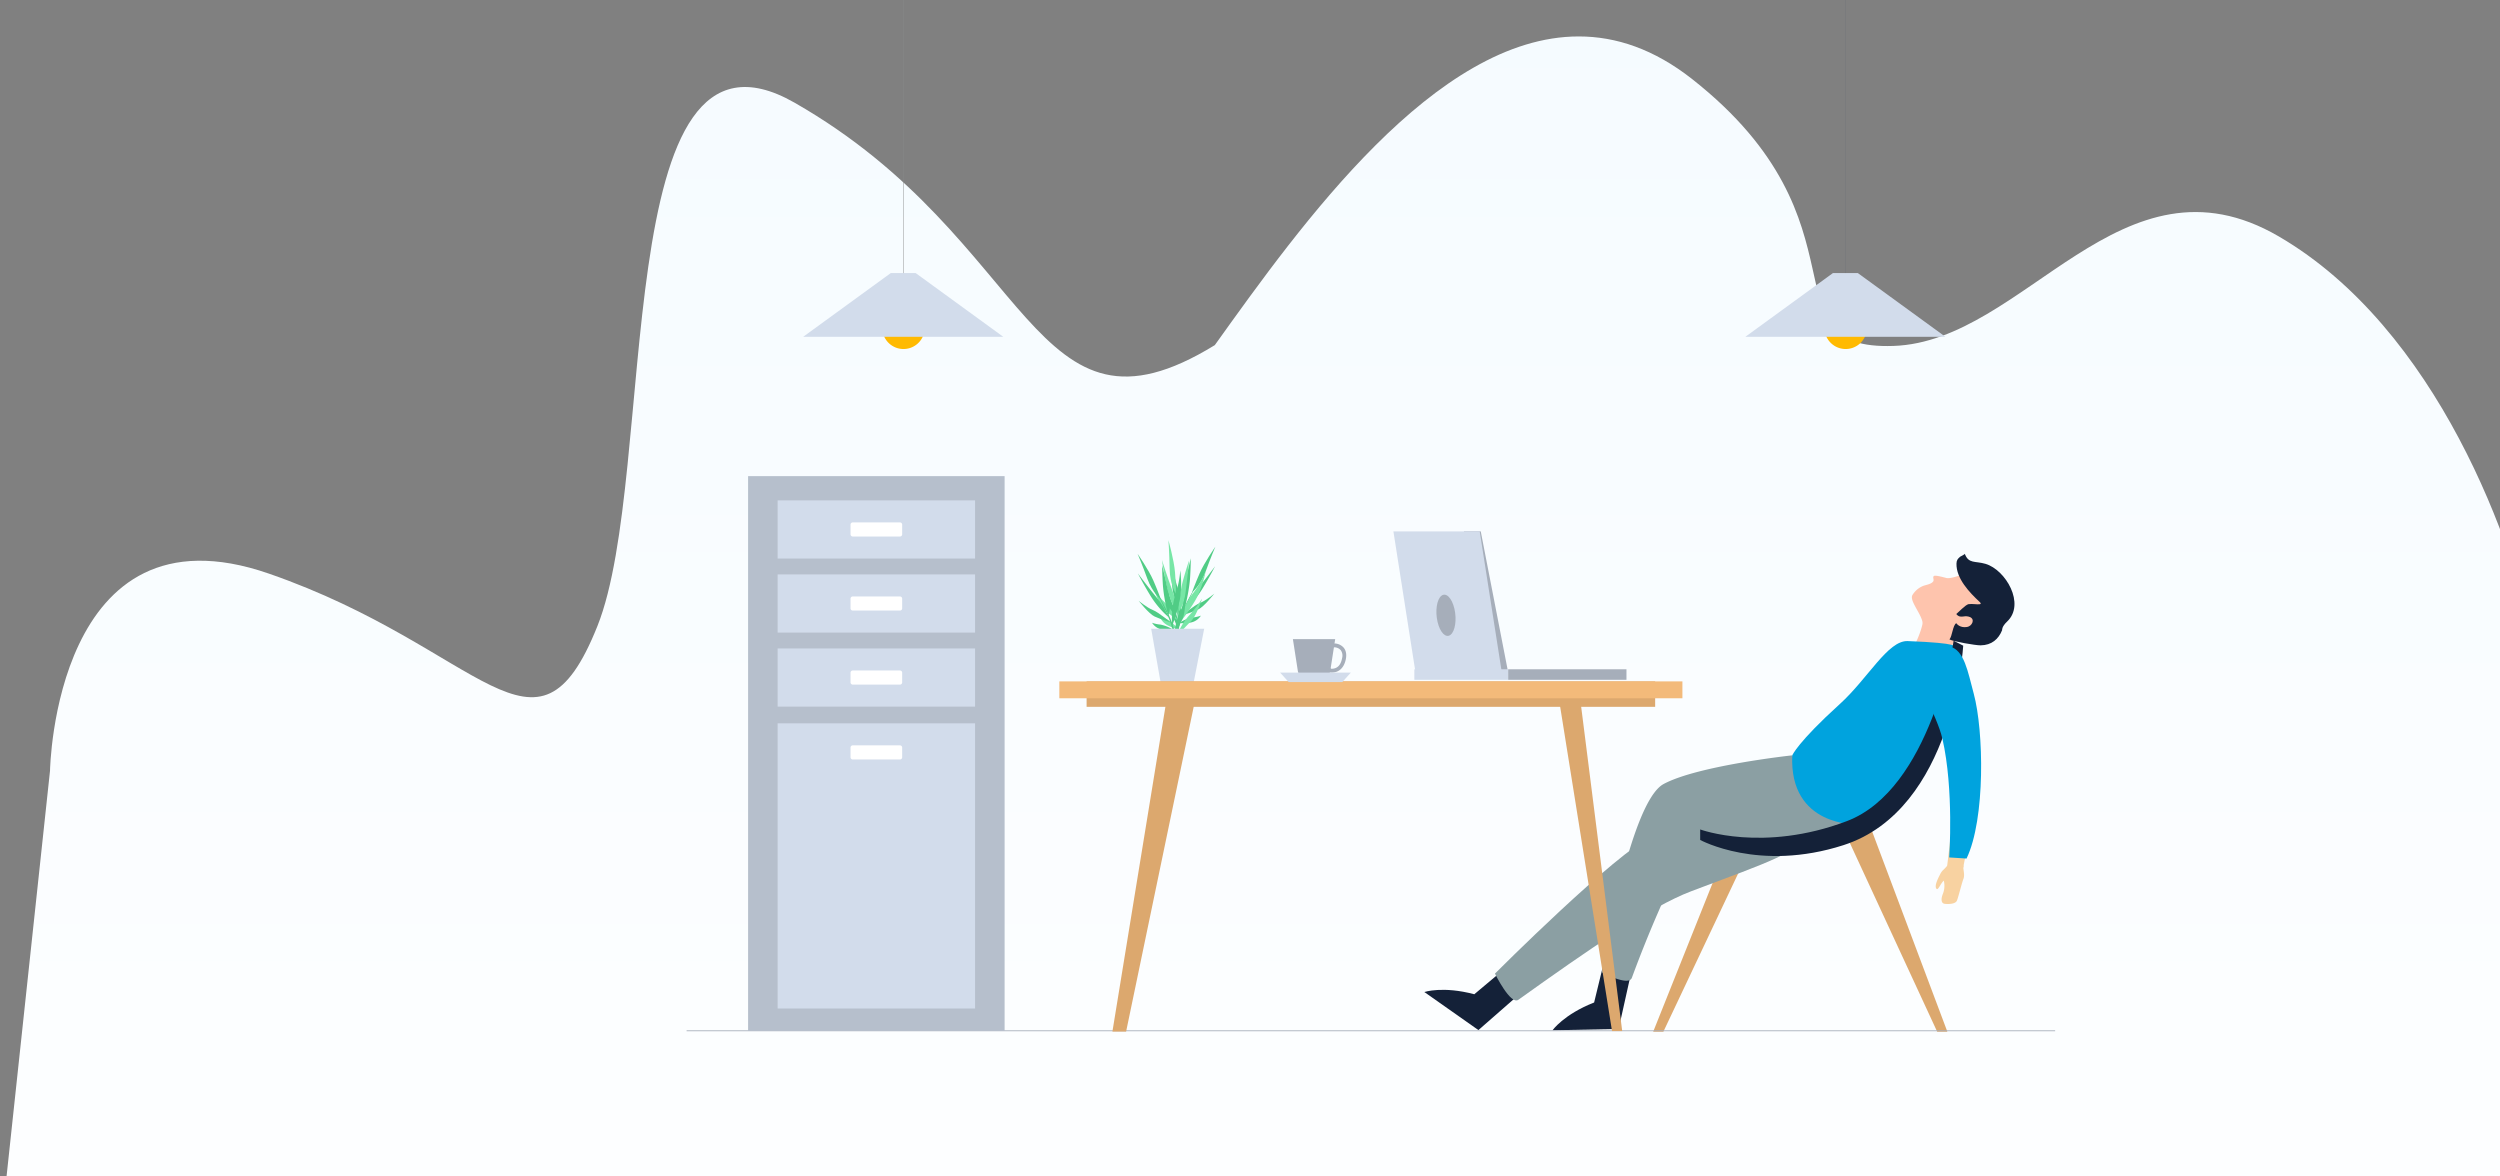 <svg xmlns="http://www.w3.org/2000/svg" xmlns:xlink="http://www.w3.org/1999/xlink" width="1428" height="672" viewBox="0 0 1428 672">
  <rect x="0" y="0" width="1428" height="672" fill="#808080" stroke="none"/>
  <defs>
    <clipPath id="clip-path">
      <rect id="Rectangle_77989" data-name="Rectangle 77989" width="1428" height="672" transform="translate(513.998 172.018)" fill="#fff" stroke="#707070" stroke-width="1"/>
    </clipPath>
    <linearGradient id="linear-gradient" x1="0.5" x2="0.5" y2="1" gradientUnits="objectBoundingBox">
      <stop offset="0" stop-color="#f5fbff"/>
      <stop offset="1" stop-color="#fff"/>
    </linearGradient>
    <clipPath id="clip-path-2">
      <path id="Path_21515" data-name="Path 21515" d="M297.165,308.607c-18.026-4.8-28.538-1.275-28.538-1.275l30.888,21.739,26.2-22.928-10.1-13.037Z" transform="translate(-268.627 -293.105)" fill="none"/>
    </clipPath>
    <linearGradient id="linear-gradient-2" x1="-6.667" y1="3.217" x2="-6.642" y2="3.217" gradientUnits="objectBoundingBox">
      <stop offset="0" stop-color="#343a44"/>
      <stop offset="0.3" stop-color="#232c3d"/>
      <stop offset="0.64" stop-color="#172339"/>
      <stop offset="1" stop-color="#142138"/>
    </linearGradient>
    <clipPath id="clip-path-3">
      <path id="Path_21517" data-name="Path 21517" d="M339.061,314.481c-17.37,6.8-23.759,15.859-23.759,15.859l37.765-.755L360.62,295.6l-15.861-4.532Z" transform="translate(-315.302 -291.067)" fill="none"/>
    </clipPath>
    <linearGradient id="linear-gradient-3" x1="-10.914" y1="5.2" x2="-10.88" y2="5.2" xlink:href="#linear-gradient-2"/>
    <clipPath id="clip-path-4">
      <path id="Path_21521" data-name="Path 21521" d="M465.942,144.285c-1.391,1.177-2.052,2-2.1,3.95-.2,8.556,7.461,16.52,13.254,21.91,1.705,1.584-.449,1.417-2.866,1.25a15.959,15.959,0,0,0-3.523,0c-1.683.322-6.047,4.93-6.984,5.628,1.4,1.751,2.722,1.573,4.217,1.4a6.409,6.409,0,0,1,3.652.358c3.028,1.351,1.109,5.2-1.711,5.658-4.372.706-6.151-2.176-6.151-2.176-2,1.087-2.323,7.577-3.9,9.274,2.171,1.192,14.837,3.42,17.809,3.382,6.345-.075,10.237-3.586,12.275-8.669.027.024-.383-1.86,2.833-4.886,10.629-10.008-.742-29.584-12.324-32.994-5.927-1.743-9.713.094-11.841-5.795.152.422-2.4,1.5-2.646,1.716" transform="translate(-459.835 -142.569)" fill="none"/>
    </clipPath>
    <linearGradient id="linear-gradient-4" x1="-10.55" y1="6.539" x2="-10.527" y2="6.539" xlink:href="#linear-gradient-2"/>
    <clipPath id="clip-path-5">
      <path id="Path_21523" data-name="Path 21523" d="M452.884,277.27c-47.886,18.164-83.815,4.763-83.815,4.763v6s33.666,18.517,81.864,2.968c63.046-20.34,68.379-113.934,68.379-113.934l-5.478-2.778s-13.064,84.816-60.95,102.979" transform="translate(-369.069 -174.291)" fill="none"/>
    </clipPath>
    <linearGradient id="linear-gradient-5" x1="-3.853" y1="2.929" x2="-3.843" y2="2.929" xlink:href="#linear-gradient-2"/>
  </defs>
  <g id="Mask_Group_213" data-name="Mask Group 213" transform="translate(-513.998 -172.018)" clip-path="url(#clip-path)">
    <g id="Group_29874" data-name="Group 29874" transform="translate(505.053 -2.566)">
      <path id="Path_21512" data-name="Path 21512" d="M702.841,176.322C597.79,240.89,600.464,116.453,462.725,37.8,355.173-23.621,385.186,249.32,350.17,336.862s-65.031,12.507-187.59-30.013S37.518,419.4,37.518,419.4L0,769.572S667.823,824.6,720.349,824.6s737.858-67.533,737.858-67.533,5.529-149.3,5.558-268.462v-1.868c-.014-59.27-1.411-110.8-5.558-132.366-12.507-65.031-57.528-187.591-147.572-240.116s-145.071,60.028-220.108,62.529-10.11-69.9-115.055-152.449C953.763,7.259,932.056,0,910.72,0c-81.9,0-158.272,106.994-207.878,176.322" transform="translate(0 195.397)" fill="url(#linear-gradient)"/>
      <path id="Path_21513" data-name="Path 21513" d="M422.507,248.234l51.549,111.42,5.81-.017L435.29,241Z" transform="translate(641.413 404.259)" fill="#dca86e"/>
      <path id="Path_21514" data-name="Path 21514" d="M409.311,248.026l-51.549,109.04-5.81-.019,44.576-111.5Z" transform="translate(601.288 406.848)" fill="#dca86e"/>
      <g id="Group_29819" data-name="Group 29819" transform="translate(822.529 726.998)" clip-path="url(#clip-path-2)">
        <rect id="Rectangle_77874" data-name="Rectangle 77874" width="62.777" height="67.303" transform="matrix(0.592, -0.806, 0.806, 0.592, -17.157, 23.37)" fill="url(#linear-gradient-2)"/>
      </g>
      <path id="Path_21516" data-name="Path 21516" d="M462.766,220.8S404.858,250.48,384.4,259.358s-90.062,78.581-90.062,78.581,8.91,18.147,13.368,14.959c39.3-28.1,75.506-53.24,98.771-62.014,46.073-17.37,58.912-21.146,70.714-34.822,0,0-6.921-16.438-14.424-35.266" transform="translate(568.523 392.771)" fill="#8b9fa3"/>
      <rect id="Rectangle_77875" data-name="Rectangle 77875" width="781.709" height="660.817" transform="translate(401.135 267.205)" fill="none"/>
      <g id="Group_29823" data-name="Group 29823" transform="translate(895.748 723.8)" clip-path="url(#clip-path-3)">
        <rect id="Rectangle_77876" data-name="Rectangle 77876" width="45.318" height="39.274" transform="translate(0)" fill="url(#linear-gradient-3)"/>
      </g>
      <path id="Path_21518" data-name="Path 21518" d="M442.034,215.992s-53.866,5.812-73.5,16.385S333.264,339.92,333.264,339.92s15.252,8.28,17.141,3.136a705.791,705.791,0,0,1,32.13-73.964c19.355-3.536,64.183,18.28,96.583-13.633,0,0-28.02-21.341-37.084-39.467" transform="translate(590.661 390.039)" fill="#8b9fa3"/>
      <path id="Path_21519" data-name="Path 21519" d="M472.1,179.831a71.823,71.823,0,0,0-6.341,14.507l-22.156-2.047s11.439-17.333,10.564-27.843Z" transform="translate(653.411 360.726)" fill="#fec4ad"/>
      <path id="Path_21520" data-name="Path 21520" d="M465.887,152.53c-1.258-.334-5.992-1.638-6.951-1.247-1.329.541.216,2.284-.72,3.348-1.512,1.722-4.543,1.759-6.5,2.8a12.917,12.917,0,0,0-5.252,4.836c-1.8,3.17,4.766,10.247,5.795,15.55,2.152,11.094,16.175,12.735,27.567,9.338,4.074-1.214,7.82-4.877,10.041-8.43,2.61-4.176,1.139-11.155-1.048-15.314-1.311-2.494-3.909-4.643-6.178-6.207-2.053-1.417-2.621-7.309-5.1-7.726,0,0-8.829,3.8-11.662,3.046" transform="translate(654.861 352.216)" fill="#fec4ad"/>
      <rect id="Rectangle_77877" data-name="Rectangle 77877" width="781.709" height="660.817" transform="translate(401.135 267.205)" fill="none"/>
      <g id="Group_29827" data-name="Group 29827" transform="translate(1122.476 490.852)" clip-path="url(#clip-path-4)">
        <rect id="Rectangle_77878" data-name="Rectangle 77878" width="67.251" height="68.1" transform="translate(-25.949 22.64) rotate(-41.103)" fill="url(#linear-gradient-4)"/>
      </g>
      <path id="Path_21522" data-name="Path 21522" d="M494.727,177.625c4.645,51.816-55.017,101.495-55.017,101.495s-38.955,1.465-37.084-39.467c0,0,3.031-7.443,27.148-29.3,16.112-14.6,27.432-36.4,38.77-35.961,30.966,1.184,26.183,3.232,26.183,3.232" transform="translate(630.069 366.379)" fill="#00a3de"/>
      <rect id="Rectangle_77879" data-name="Rectangle 77879" width="781.709" height="660.817" transform="translate(401.135 267.205)" fill="none"/>
      <g id="Group_29831" data-name="Group 29831" transform="translate(980.092 540.615)" clip-path="url(#clip-path-5)">
        <rect id="Rectangle_77880" data-name="Rectangle 77880" width="150.243" height="132.261" transform="translate(0 0)" fill="url(#linear-gradient-5)"/>
      </g>
      <path id="Path_21524" data-name="Path 21524" d="M457.64,214.149s5.737,19.88,6.057,29.79-3.917,43.55-3.917,43.55l9.127,1.156s8.11-40.1,8.3-53.183-7.356-34.284-7.356-34.284Z" transform="translate(661.393 381.613)" fill="#f8d2a1"/>
      <path id="Path_21525" data-name="Path 21525" d="M462.317,229.181c6.626,28.95,3.879,67.75,3.879,67.75l9.9.631c10.857-22.712,9.84-73.031,4.1-94.2-3.373-12.44-5.36-24.98-13.776-26.914-5.261-1.21-16.084,2.642-17.535,7.842-3.145,11.284,10.179,30.692,13.43,44.893" transform="translate(656.144 367.422)" fill="#00a3de"/>
      <path id="Path_21526" data-name="Path 21526" d="M457.293,262.5c-2.185,4.163-3.175,7.214-1.889,8.264.889.726,2.317-3.316,4.044-4.758a12.5,12.5,0,0,1-.5,7.478c-1.219,3-1.112,5.566,1.167,5.785s5.989.071,6.813-1.818,2.7-9.771,3.713-12.394-.331-5.636.055-7.138-6.734-4.016-6.734-4.016c-.391.6-2.584,3.6-2.584,3.6a23.233,23.233,0,0,1-2.486,2.617,8.811,8.811,0,0,0-1.6,2.384" transform="translate(659.796 411.6)" fill="#f8d2a1"/>
      <line id="Line_808" data-name="Line 808" y2="336.227" transform="translate(1063.033)" fill="none" stroke="#717579" stroke-width="0.25"/>
      <path id="Path_21527" data-name="Path 21527" d="M438.5,65.647a12.105,12.105,0,1,1-11.138-13,12.106,12.106,0,0,1,11.138,13" transform="translate(636.758 297.124)" fill="#ffba01"/>
      <path id="Path_21528" data-name="Path 21528" d="M499.821,76.8H385.5l50.03-36.406h14.256Z" transform="translate(620.369 290.176)" fill="#d2dceb"/>
      <line id="Line_809" data-name="Line 809" y2="336.227" transform="translate(524.867)" fill="none" stroke="#878889" stroke-width="0.25"/>
      <path id="Path_21529" data-name="Path 21529" d="M95.431,65.647a12.105,12.105,0,1,1-11.138-13,12.105,12.105,0,0,1,11.138,13" transform="translate(441.658 297.124)" fill="#ffba01"/>
      <path id="Path_21530" data-name="Path 21530" d="M156.755,76.8H42.438l50.03-36.406h14.256Z" transform="translate(425.27 290.176)" fill="#d2dceb"/>
      <line id="Line_810" data-name="Line 810" x2="781.709" transform="translate(401.135 763.369)" fill="none" stroke="#a6aeba" stroke-width="0.5"/>
      <path id="Path_21531" data-name="Path 21531" d="M181.147,172.331a48.187,48.187,0,0,1,6.794-11.164c4.381-5.26,10.913-14.018,10.913-14.018s-3.186,6.234-7.511,13.277a53.838,53.838,0,0,1-10.2,11.9" transform="translate(504.152 350.887)" fill="#50cc85"/>
      <path id="Path_21532" data-name="Path 21532" d="M184.035,166.115s4.85-3.812,7.763-11.878,5.567-14.209,5.567-14.209-6.292,9-9,15.238-4.334,10.849-4.334,10.849" transform="translate(505.795 346.839)" fill="#50cc85"/>
      <path id="Path_21533" data-name="Path 21533" d="M181.714,172.835a101.541,101.541,0,0,0,3.035-16.592c.5-7.367.442-11.991.442-11.991s-3.2,13.364-4.165,19.039a18.378,18.378,0,0,0,.687,9.544" transform="translate(503.912 349.24)" fill="#50cc85"/>
      <path id="Path_21534" data-name="Path 21534" d="M181.849,177.945s.811-9.5-1.86-18.005a56.585,56.585,0,0,1-2.816-13.9s-1.282,8.9.24,16.573a109.671,109.671,0,0,0,4.436,15.329" transform="translate(501.605 350.258)" fill="#50cc85"/>
      <path id="Path_21535" data-name="Path 21535" d="M180.472,169.546s6.75-5.765,10.162-7.12,8.163-5.308,8.163-5.308-5.865,7.508-9.139,8.995-9.186,3.434-9.186,3.434" transform="translate(503.769 356.557)" fill="#50cc85"/>
      <path id="Path_21536" data-name="Path 21536" d="M181.192,178.713s.654-5.189-2.362-12.542a65.834,65.834,0,0,1-3.715-10.99s-.179,9.983,1.806,13.729,4.272,9.8,4.272,9.8" transform="translate(500.72 355.456)" fill="#50cc85"/>
      <path id="Path_21537" data-name="Path 21537" d="M179.389,169.276a21.836,21.836,0,0,1,7.619-3.114,18.421,18.421,0,0,0,4.737-1.032,8.854,8.854,0,0,1-6.5,4.038c-4.612.582-5.853.108-5.853.108" transform="translate(503.153 361.115)" fill="#50cc85"/>
      <path id="Path_21538" data-name="Path 21538" d="M177.772,183.744c.838-3.263,1.917-8.306,3.031-11.677,2.455-7.439,8.3-17.023,8.3-17.023-3.569,7.914-6.174,12.364-7.967,19.188-.712,2.7-1.94,6.458-2.606,8.912-.107.671-.645,1.236-.755.6" transform="translate(502.233 355.377)" fill="#50cc85"/>
      <path id="Path_21539" data-name="Path 21539" d="M182.164,176.294a51.254,51.254,0,0,0-2.966-13.572c-2.585-6.8-6.121-17.866-6.121-17.866s1.046,7.37,2.957,15.944a57.242,57.242,0,0,0,6.13,15.494" transform="translate(499.563 349.583)" fill="#77e6a6"/>
      <path id="Path_21540" data-name="Path 21540" d="M179.817,168.5s-3.558-5.509-3.694-14.625-.682-16.209-.682-16.209,3.213,11.224,3.773,18.431.6,12.4.6,12.4" transform="translate(500.907 345.495)" fill="#77e6a6"/>
      <path id="Path_21541" data-name="Path 21541" d="M178.912,174.945a108.047,108.047,0,0,1,2.689-17.728c2.047-7.577,3.7-12.206,3.7-12.206s-1.406,14.54-2.4,20.578a19.541,19.541,0,0,1-3.992,9.356" transform="translate(502.881 349.673)" fill="#77e6a6"/>
      <path id="Path_21542" data-name="Path 21542" d="M178.953,179.537s2.471-9.834,8.1-17.455a60.138,60.138,0,0,0,7.638-13s-1.79,9.389-5.974,16.575a116.831,116.831,0,0,1-9.762,13.875" transform="translate(502.905 351.99)" fill="#77e6a6"/>
      <path id="Path_21543" data-name="Path 21543" d="M184.031,173.8s-4.791-8.127-7.751-10.673-6.369-8.157-6.369-8.157,3.3,9.575,6.074,12.2,8.046,6.626,8.046,6.626" transform="translate(497.763 355.338)" fill="#77e6a6"/>
      <path id="Path_21544" data-name="Path 21544" d="M178.625,180.474s1.139-5.442,6.714-11.789a70.055,70.055,0,0,0,7.534-9.762s-3.272,10.1-6.563,13.175-7.685,8.375-7.685,8.375" transform="translate(502.718 357.583)" fill="#77e6a6"/>
      <path id="Path_21545" data-name="Path 21545" d="M183.038,173.161a23.208,23.208,0,0,0-6.581-5.765,19.465,19.465,0,0,1-4.4-2.678,9.411,9.411,0,0,0,5.139,6.309c4.435,2.182,5.846,2.133,5.846,2.133" transform="translate(498.98 360.88)" fill="#77e6a6"/>
      <path id="Path_21546" data-name="Path 21546" d="M179.283,188.133c.287-3.569.946-9.012.993-12.785.107-8.328-2.45-19.982-2.45-19.982.849,9.188,1.928,14.562,1.371,22.043-.221,2.965-.284,7.163-.464,9.858-.124.714.221,1.467.551.866" transform="translate(502.264 355.56)" fill="#50cc85"/>
      <path id="Path_21547" data-name="Path 21547" d="M182.017,174.92a48.187,48.187,0,0,0-6.794-11.164c-4.381-5.26-10.913-14.018-10.913-14.018s3.186,6.234,7.511,13.277a53.837,53.837,0,0,0,10.2,11.9" transform="translate(494.577 352.359)" fill="#50cc85"/>
      <path id="Path_21548" data-name="Path 21548" d="M177.542,168.705s-4.85-3.812-7.763-11.878-5.567-14.209-5.567-14.209,6.292,9,9,15.238,4.334,10.849,4.334,10.849" transform="translate(494.521 348.311)" fill="#50cc85"/>
      <path id="Path_21549" data-name="Path 21549" d="M176.651,175.425a101.541,101.541,0,0,1-3.035-16.592c-.5-7.367-.442-11.991-.442-11.991s3.2,13.364,4.165,19.039a18.378,18.378,0,0,1-.687,9.544" transform="translate(499.616 350.714)" fill="#50cc85"/>
      <path id="Path_21550" data-name="Path 21550" d="M176.816,180.534s-.813-9.5,1.859-18.005a56.493,56.493,0,0,0,2.816-13.9s1.283,8.9-.24,16.572a109.843,109.843,0,0,1-4.435,15.331" transform="translate(501.623 351.73)" fill="#50cc85"/>
      <path id="Path_21551" data-name="Path 21551" d="M182.916,172.136s-6.75-5.765-10.162-7.122-8.164-5.307-8.164-5.307,5.865,7.508,9.139,9,9.186,3.432,9.186,3.432" transform="translate(494.737 358.029)" fill="#50cc85"/>
      <path id="Path_21552" data-name="Path 21552" d="M177.779,181.3s-.654-5.189,2.362-12.542a65.832,65.832,0,0,0,3.715-10.99s.179,9.983-1.806,13.729-4.272,9.8-4.272,9.8" transform="translate(502.203 356.928)" fill="#50cc85"/>
      <path id="Path_21553" data-name="Path 21553" d="M181.835,171.865a21.815,21.815,0,0,0-7.619-3.112,18.445,18.445,0,0,1-4.737-1.034,8.853,8.853,0,0,0,6.5,4.039c4.612.582,5.853.107,5.853.107" transform="translate(497.516 362.585)" fill="#50cc85"/>
      <path id="Path_21554" data-name="Path 21554" d="M183.08,186.334c-.838-3.263-1.919-8.306-3.031-11.677-2.455-7.439-8.3-17.023-8.3-17.023,3.569,7.914,6.174,12.363,7.967,19.188.712,2.7,1.94,6.458,2.606,8.912.107.671.645,1.236.755.6" transform="translate(498.81 356.849)" fill="#50cc85"/>
      <path id="Path_21555" data-name="Path 21555" d="M193.122,202.139h-18.3L169.165,169.9h30.271Z" transform="translate(497.339 363.827)" fill="#d2dceb"/>
      <path id="Path_21556" data-name="Path 21556" d="M317.732,196.112l30.183,188.723,5.809-.019-23.88-188.742Z" transform="translate(581.827 378.711)" fill="#dca86e"/>
      <path id="Path_21557" data-name="Path 21557" d="M202.181,196.153l-39.31,188.912-7.826.017,30.819-188.89Z" transform="translate(489.308 378.755)" fill="#dca86e"/>
      <rect id="Rectangle_77881" data-name="Rectangle 77881" width="324.759" height="14.534" transform="translate(629.611 563.793)" fill="#dca86e"/>
      <rect id="Rectangle_77882" data-name="Rectangle 77882" width="355.901" height="9.649" transform="translate(614.04 563.793)" fill="#f3ba7a"/>
      <path id="Path_21558" data-name="Path 21558" d="M308.312,215.041H295.679l-12.631-80.595h9.6Z" transform="translate(562.103 343.664)" fill="#a6aeba"/>
      <path id="Path_21559" data-name="Path 21559" d="M319.293,215.041h-49.3l-12.631-80.595h49.3Z" transform="translate(547.495 343.664)" fill="#d2dceb"/>
      <rect id="Rectangle_77883" data-name="Rectangle 77883" width="53.59" height="6.013" transform="translate(816.825 556.878)" fill="#d2dceb"/>
      <rect id="Rectangle_77884" data-name="Rectangle 77884" width="67.567" height="6.013" transform="translate(870.415 556.878)" fill="#a6aeba"/>
      <path id="Path_21560" data-name="Path 21560" d="M283.316,165.557c1.427,6.17.422,12.832-2.243,14.882s-5.983-1.289-7.411-7.459-.422-12.832,2.243-14.882,5.983,1.289,7.411,7.459" transform="translate(556.396 356.77)" fill="#a6aeba"/>
      <path id="Path_21561" data-name="Path 21561" d="M236.34,196.633h-6.993a5.858,5.858,0,0,1-5.79-4.96l-2.794-17.994h24.161l-2.794,17.994a5.859,5.859,0,0,1-5.79,4.96" transform="translate(526.682 365.976)" fill="#a6aeba"/>
      <path id="Path_21562" data-name="Path 21562" d="M236.86,191.9c-.254,0-.51-.008-.773-.028l-.326-.025-.26-.2c-.176-.132-4.256-3.327-4.256-7.9,0-4.683,3.109-8.493,6.93-8.493a7.236,7.236,0,0,1,5.627,2.392c.908,1.086,1.871,3.064,1.289,6.3-.919,5.1-3.9,7.958-8.231,7.958m-.264-2.2c4.413.14,5.8-3.244,6.328-6.146a5.286,5.286,0,0,0-.813-4.491,5.049,5.049,0,0,0-3.937-1.6c-2.607,0-4.73,2.822-4.73,6.292,0,2.919,2.372,5.257,3.151,5.95" transform="translate(532.642 366.872)" fill="#a6aeba"/>
      <path id="Path_21563" data-name="Path 21563" d="M221,191.279H251.62l4.883-5.407H216.116Z" transform="translate(524.039 372.909)" fill="#d2dceb"/>
      <rect id="Rectangle_77885" data-name="Rectangle 77885" width="146.524" height="316.933" transform="translate(436.255 446.55)" fill="#b6bfcc"/>
      <rect id="Rectangle_77886" data-name="Rectangle 77886" width="112.788" height="33.231" transform="translate(453.123 460.399)" fill="#d2dceb"/>
      <path id="Path_21564" data-name="Path 21564" d="M87.924,139.236H60.946a1.256,1.256,0,0,1-1.255-1.255v-5.547a1.257,1.257,0,0,1,1.255-1.255H87.924a1.256,1.256,0,0,1,1.255,1.255v5.547a1.255,1.255,0,0,1-1.255,1.255" transform="translate(435.081 341.805)" fill="#fff"/>
      <rect id="Rectangle_77887" data-name="Rectangle 77887" width="112.788" height="33.233" transform="translate(453.123 502.69)" fill="#d2dceb"/>
      <path id="Path_21565" data-name="Path 21565" d="M87.924,166.2H60.946a1.256,1.256,0,0,1-1.255-1.255v-5.547a1.255,1.255,0,0,1,1.255-1.253H87.924a1.254,1.254,0,0,1,1.255,1.253v5.547a1.255,1.255,0,0,1-1.255,1.255" transform="translate(435.081 357.139)" fill="#fff"/>
      <rect id="Rectangle_77888" data-name="Rectangle 77888" width="112.788" height="33.231" transform="translate(453.123 544.981)" fill="#d2dceb"/>
      <path id="Path_21566" data-name="Path 21566" d="M87.924,193.155H60.946a1.256,1.256,0,0,1-1.255-1.255v-5.547a1.255,1.255,0,0,1,1.255-1.253H87.924a1.254,1.254,0,0,1,1.255,1.253V191.9a1.255,1.255,0,0,1-1.255,1.255" transform="translate(435.081 372.471)" fill="#fff"/>
      <rect id="Rectangle_77889" data-name="Rectangle 77889" width="112.788" height="162.896" transform="translate(453.123 587.749)" fill="#d2dceb"/>
      <path id="Path_21567" data-name="Path 21567" d="M87.924,220.419H60.946a1.256,1.256,0,0,1-1.255-1.255v-5.547a1.256,1.256,0,0,1,1.255-1.255H87.924a1.255,1.255,0,0,1,1.255,1.255v5.547a1.255,1.255,0,0,1-1.255,1.255" transform="translate(435.081 387.974)" fill="#fff"/>
      <rect id="Rectangle_77890" data-name="Rectangle 77890" width="781.709" height="660.817" transform="translate(401.135 267.205)" fill="none"/>
    </g>
  </g>
</svg>
